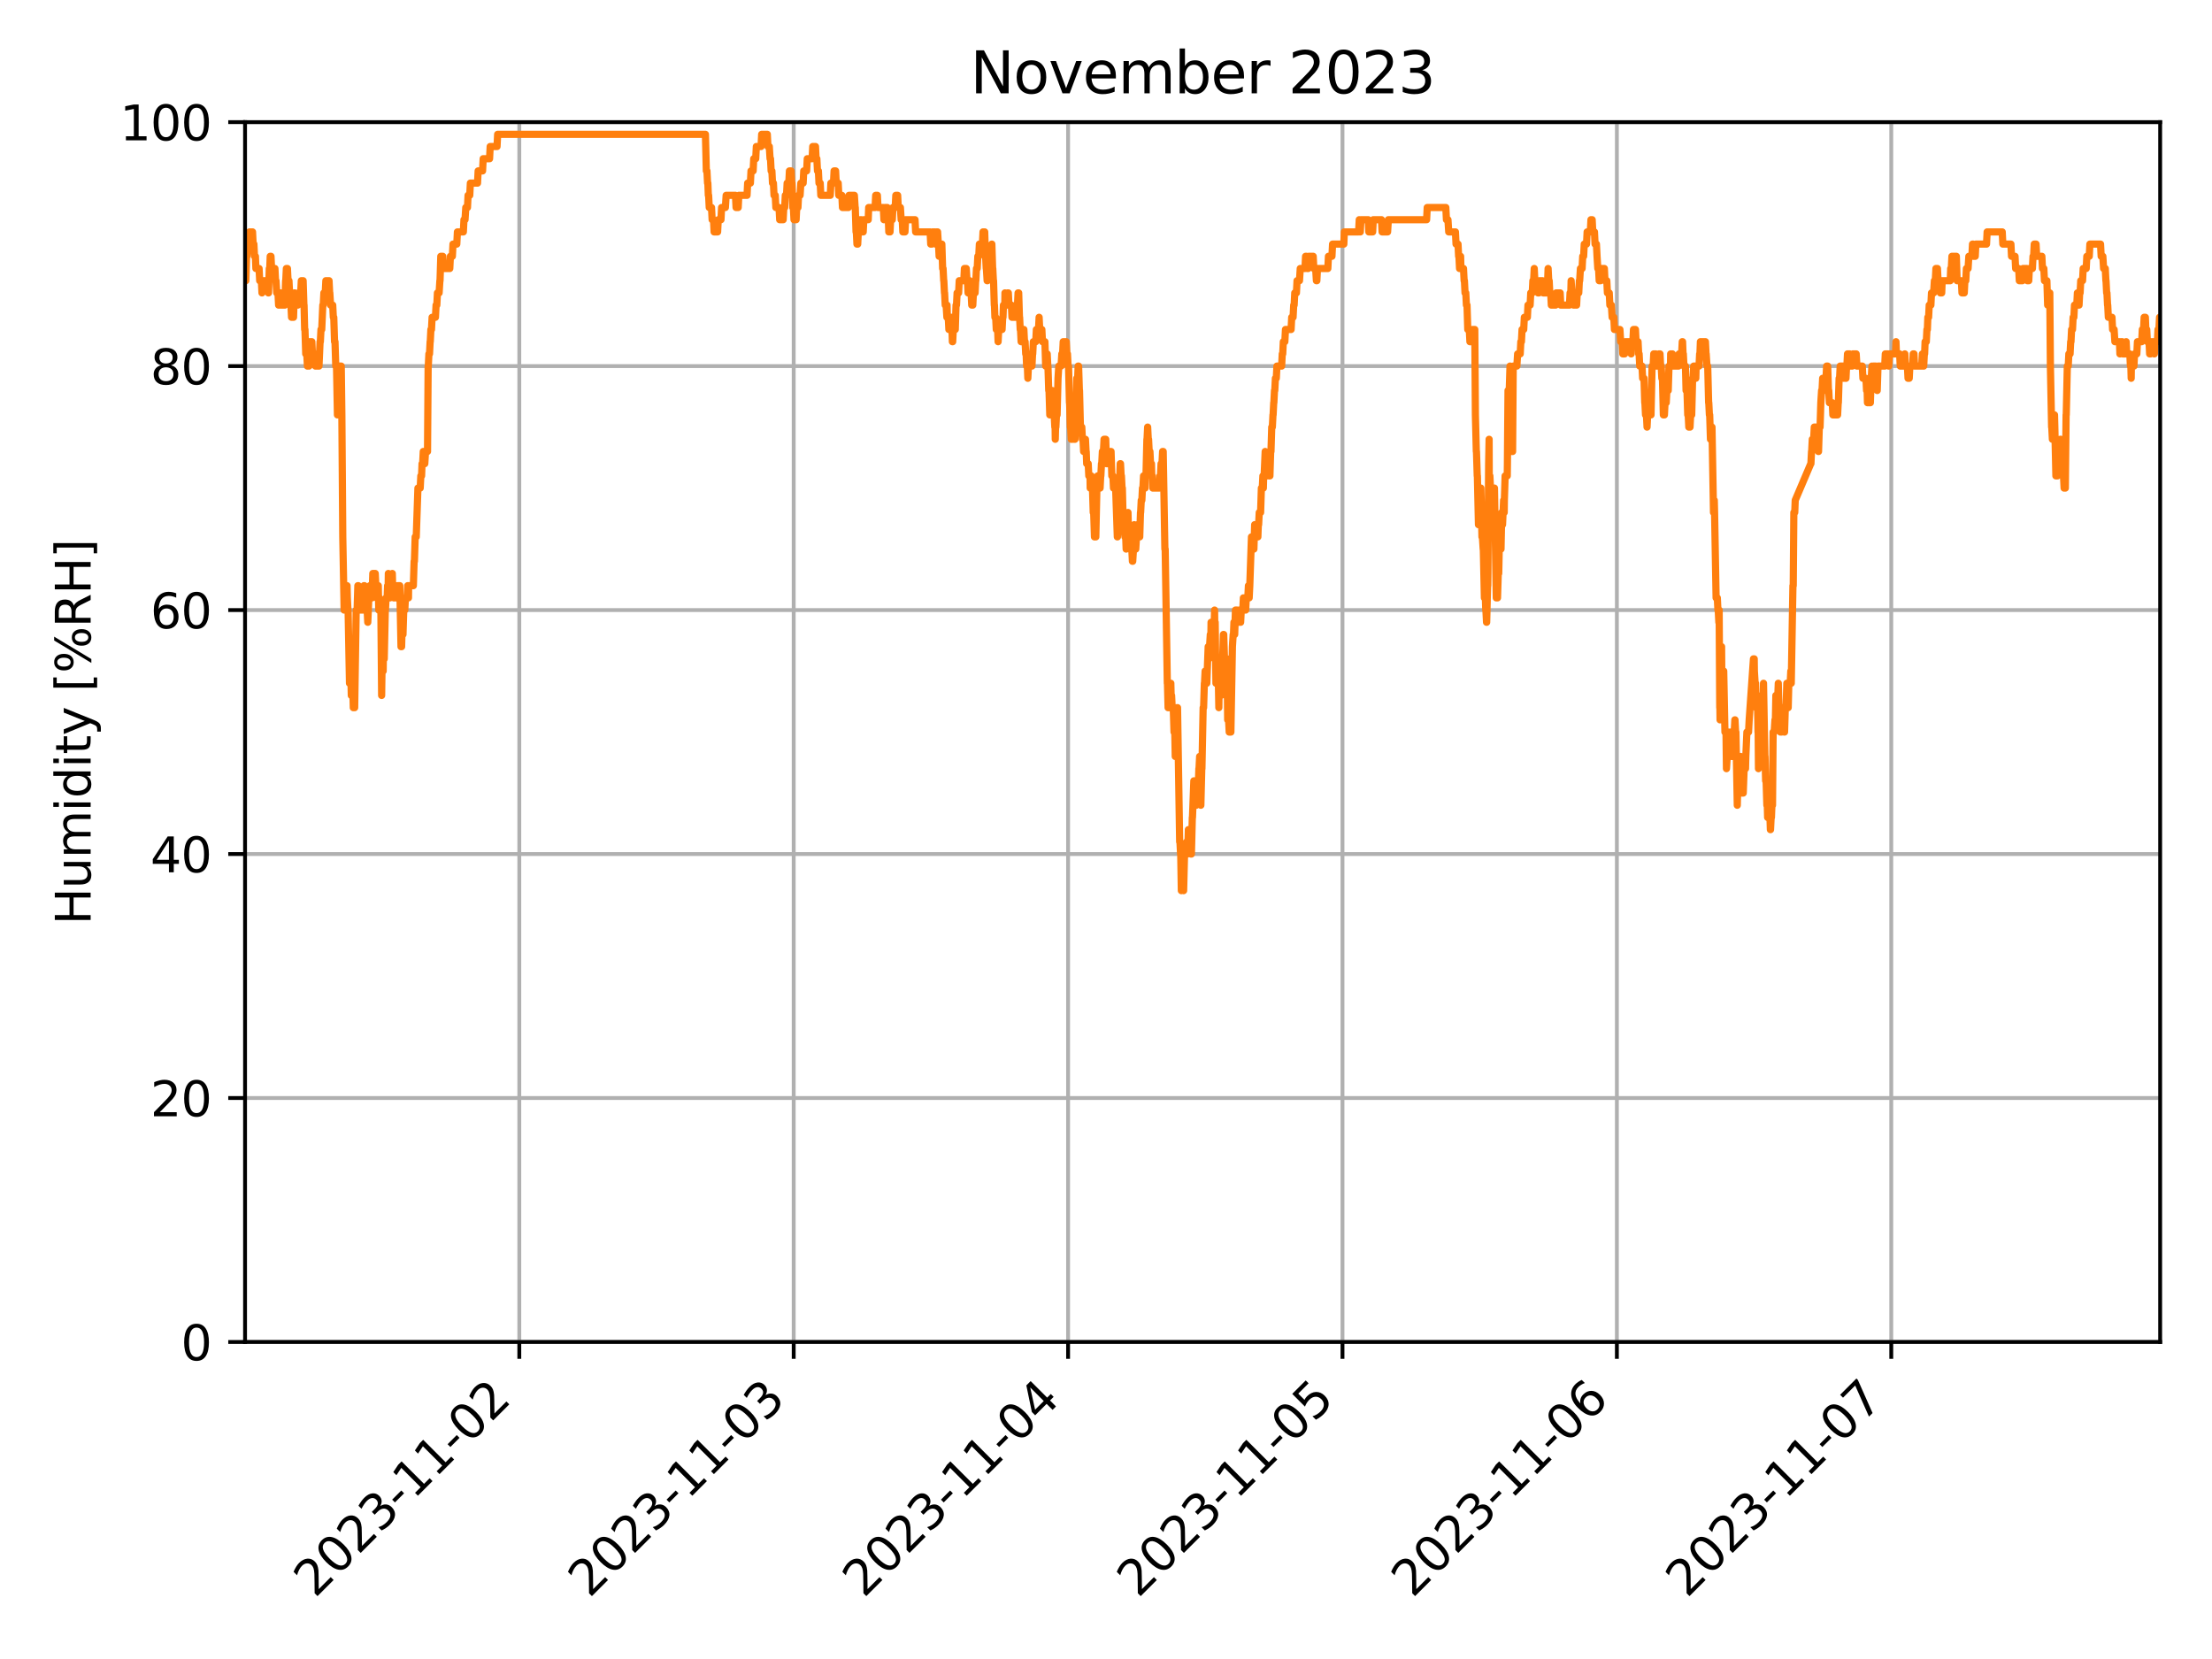 <?xml version="1.0" encoding="utf-8" standalone="no"?>
<!DOCTYPE svg PUBLIC "-//W3C//DTD SVG 1.1//EN"
  "http://www.w3.org/Graphics/SVG/1.1/DTD/svg11.dtd">
<svg xmlns:xlink="http://www.w3.org/1999/xlink" width="460.8pt" height="345.6pt" viewBox="0 0 460.8 345.6" xmlns="http://www.w3.org/2000/svg" version="1.1">
 <defs>
  <style type="text/css">*{stroke-linejoin: round; stroke-linecap: butt}</style>
 </defs>
 <g id="figure_1">
  <g id="patch_1">
   <path d="M 0 345.6 
L 460.8 345.6 
L 460.8 0 
L 0 0 
z
" style="fill: #ffffff"/>
  </g>
  <g id="axes_1">
   <g id="patch_2">
    <path d="M 51.05 279.561 
L 450 279.561 
L 450 25.44 
L 51.05 25.44 
z
" style="fill: #ffffff"/>
   </g>
   <g id="matplotlib.axis_1">
    <g id="xtick_1">
     <g id="line2d_1">
      <path d="M 108.181 279.561 
L 108.181 25.44 
" clip-path="url(#p3d00b5788b)" style="fill: none; stroke: #b0b0b0; stroke-width: 0.8; stroke-linecap: square"/>
     </g>
     <g id="line2d_2">
      <defs>
       <path id="m3e7771c39f" d="M 0 0 
L 0 3.5 
" style="stroke: #000000; stroke-width: 0.8"/>
      </defs>
      <g>
       <use xlink:href="#m3e7771c39f" x="108.181" y="279.561" style="stroke: #000000; stroke-width: 0.8"/>
      </g>
     </g>
     <g id="text_1">
      <!-- 2023-11-02 -->
      <g transform="translate(65.616 333.028) rotate(-45) scale(0.1 -0.1)">
       <defs>
        <path id="DejaVuSans-32" d="M 1228 531 
L 3431 531 
L 3431 0 
L 469 0 
L 469 531 
Q 828 903 1448 1529 
Q 2069 2156 2228 2338 
Q 2531 2678 2651 2914 
Q 2772 3150 2772 3378 
Q 2772 3750 2511 3984 
Q 2250 4219 1831 4219 
Q 1534 4219 1204 4116 
Q 875 4013 500 3803 
L 500 4441 
Q 881 4594 1212 4672 
Q 1544 4750 1819 4750 
Q 2544 4750 2975 4387 
Q 3406 4025 3406 3419 
Q 3406 3131 3298 2873 
Q 3191 2616 2906 2266 
Q 2828 2175 2409 1742 
Q 1991 1309 1228 531 
z
" transform="scale(0.016)"/>
        <path id="DejaVuSans-30" d="M 2034 4250 
Q 1547 4250 1301 3770 
Q 1056 3291 1056 2328 
Q 1056 1369 1301 889 
Q 1547 409 2034 409 
Q 2525 409 2770 889 
Q 3016 1369 3016 2328 
Q 3016 3291 2770 3770 
Q 2525 4250 2034 4250 
z
M 2034 4750 
Q 2819 4750 3233 4129 
Q 3647 3509 3647 2328 
Q 3647 1150 3233 529 
Q 2819 -91 2034 -91 
Q 1250 -91 836 529 
Q 422 1150 422 2328 
Q 422 3509 836 4129 
Q 1250 4750 2034 4750 
z
" transform="scale(0.016)"/>
        <path id="DejaVuSans-33" d="M 2597 2516 
Q 3050 2419 3304 2112 
Q 3559 1806 3559 1356 
Q 3559 666 3084 287 
Q 2609 -91 1734 -91 
Q 1441 -91 1130 -33 
Q 819 25 488 141 
L 488 750 
Q 750 597 1062 519 
Q 1375 441 1716 441 
Q 2309 441 2620 675 
Q 2931 909 2931 1356 
Q 2931 1769 2642 2001 
Q 2353 2234 1838 2234 
L 1294 2234 
L 1294 2753 
L 1863 2753 
Q 2328 2753 2575 2939 
Q 2822 3125 2822 3475 
Q 2822 3834 2567 4026 
Q 2313 4219 1838 4219 
Q 1578 4219 1281 4162 
Q 984 4106 628 3988 
L 628 4550 
Q 988 4650 1302 4700 
Q 1616 4750 1894 4750 
Q 2613 4750 3031 4423 
Q 3450 4097 3450 3541 
Q 3450 3153 3228 2886 
Q 3006 2619 2597 2516 
z
" transform="scale(0.016)"/>
        <path id="DejaVuSans-2d" d="M 313 2009 
L 1997 2009 
L 1997 1497 
L 313 1497 
L 313 2009 
z
" transform="scale(0.016)"/>
        <path id="DejaVuSans-31" d="M 794 531 
L 1825 531 
L 1825 4091 
L 703 3866 
L 703 4441 
L 1819 4666 
L 2450 4666 
L 2450 531 
L 3481 531 
L 3481 0 
L 794 0 
L 794 531 
z
" transform="scale(0.016)"/>
       </defs>
       <use xlink:href="#DejaVuSans-32"/>
       <use xlink:href="#DejaVuSans-30" x="63.623"/>
       <use xlink:href="#DejaVuSans-32" x="127.246"/>
       <use xlink:href="#DejaVuSans-33" x="190.869"/>
       <use xlink:href="#DejaVuSans-2d" x="254.492"/>
       <use xlink:href="#DejaVuSans-31" x="290.576"/>
       <use xlink:href="#DejaVuSans-31" x="354.199"/>
       <use xlink:href="#DejaVuSans-2d" x="417.822"/>
       <use xlink:href="#DejaVuSans-30" x="453.906"/>
       <use xlink:href="#DejaVuSans-32" x="517.529"/>
      </g>
     </g>
    </g>
    <g id="xtick_2">
     <g id="line2d_3">
      <path d="M 165.342 279.561 
L 165.342 25.44 
" clip-path="url(#p3d00b5788b)" style="fill: none; stroke: #b0b0b0; stroke-width: 0.8; stroke-linecap: square"/>
     </g>
     <g id="line2d_4">
      <g>
       <use xlink:href="#m3e7771c39f" x="165.342" y="279.561" style="stroke: #000000; stroke-width: 0.8"/>
      </g>
     </g>
     <g id="text_2">
      <!-- 2023-11-03 -->
      <g transform="translate(122.777 333.028) rotate(-45) scale(0.1 -0.1)">
       <use xlink:href="#DejaVuSans-32"/>
       <use xlink:href="#DejaVuSans-30" x="63.623"/>
       <use xlink:href="#DejaVuSans-32" x="127.246"/>
       <use xlink:href="#DejaVuSans-33" x="190.869"/>
       <use xlink:href="#DejaVuSans-2d" x="254.492"/>
       <use xlink:href="#DejaVuSans-31" x="290.576"/>
       <use xlink:href="#DejaVuSans-31" x="354.199"/>
       <use xlink:href="#DejaVuSans-2d" x="417.822"/>
       <use xlink:href="#DejaVuSans-30" x="453.906"/>
       <use xlink:href="#DejaVuSans-33" x="517.529"/>
      </g>
     </g>
    </g>
    <g id="xtick_3">
     <g id="line2d_5">
      <path d="M 222.503 279.561 
L 222.503 25.44 
" clip-path="url(#p3d00b5788b)" style="fill: none; stroke: #b0b0b0; stroke-width: 0.8; stroke-linecap: square"/>
     </g>
     <g id="line2d_6">
      <g>
       <use xlink:href="#m3e7771c39f" x="222.503" y="279.561" style="stroke: #000000; stroke-width: 0.8"/>
      </g>
     </g>
     <g id="text_3">
      <!-- 2023-11-04 -->
      <g transform="translate(179.939 333.028) rotate(-45) scale(0.1 -0.1)">
       <defs>
        <path id="DejaVuSans-34" d="M 2419 4116 
L 825 1625 
L 2419 1625 
L 2419 4116 
z
M 2253 4666 
L 3047 4666 
L 3047 1625 
L 3713 1625 
L 3713 1100 
L 3047 1100 
L 3047 0 
L 2419 0 
L 2419 1100 
L 313 1100 
L 313 1709 
L 2253 4666 
z
" transform="scale(0.016)"/>
       </defs>
       <use xlink:href="#DejaVuSans-32"/>
       <use xlink:href="#DejaVuSans-30" x="63.623"/>
       <use xlink:href="#DejaVuSans-32" x="127.246"/>
       <use xlink:href="#DejaVuSans-33" x="190.869"/>
       <use xlink:href="#DejaVuSans-2d" x="254.492"/>
       <use xlink:href="#DejaVuSans-31" x="290.576"/>
       <use xlink:href="#DejaVuSans-31" x="354.199"/>
       <use xlink:href="#DejaVuSans-2d" x="417.822"/>
       <use xlink:href="#DejaVuSans-30" x="453.906"/>
       <use xlink:href="#DejaVuSans-34" x="517.529"/>
      </g>
     </g>
    </g>
    <g id="xtick_4">
     <g id="line2d_7">
      <path d="M 279.664 279.561 
L 279.664 25.44 
" clip-path="url(#p3d00b5788b)" style="fill: none; stroke: #b0b0b0; stroke-width: 0.8; stroke-linecap: square"/>
     </g>
     <g id="line2d_8">
      <g>
       <use xlink:href="#m3e7771c39f" x="279.664" y="279.561" style="stroke: #000000; stroke-width: 0.8"/>
      </g>
     </g>
     <g id="text_4">
      <!-- 2023-11-05 -->
      <g transform="translate(237.1 333.028) rotate(-45) scale(0.1 -0.1)">
       <defs>
        <path id="DejaVuSans-35" d="M 691 4666 
L 3169 4666 
L 3169 4134 
L 1269 4134 
L 1269 2991 
Q 1406 3038 1543 3061 
Q 1681 3084 1819 3084 
Q 2600 3084 3056 2656 
Q 3513 2228 3513 1497 
Q 3513 744 3044 326 
Q 2575 -91 1722 -91 
Q 1428 -91 1123 -41 
Q 819 9 494 109 
L 494 744 
Q 775 591 1075 516 
Q 1375 441 1709 441 
Q 2250 441 2565 725 
Q 2881 1009 2881 1497 
Q 2881 1984 2565 2268 
Q 2250 2553 1709 2553 
Q 1456 2553 1204 2497 
Q 953 2441 691 2322 
L 691 4666 
z
" transform="scale(0.016)"/>
       </defs>
       <use xlink:href="#DejaVuSans-32"/>
       <use xlink:href="#DejaVuSans-30" x="63.623"/>
       <use xlink:href="#DejaVuSans-32" x="127.246"/>
       <use xlink:href="#DejaVuSans-33" x="190.869"/>
       <use xlink:href="#DejaVuSans-2d" x="254.492"/>
       <use xlink:href="#DejaVuSans-31" x="290.576"/>
       <use xlink:href="#DejaVuSans-31" x="354.199"/>
       <use xlink:href="#DejaVuSans-2d" x="417.822"/>
       <use xlink:href="#DejaVuSans-30" x="453.906"/>
       <use xlink:href="#DejaVuSans-35" x="517.529"/>
      </g>
     </g>
    </g>
    <g id="xtick_5">
     <g id="line2d_9">
      <path d="M 336.826 279.561 
L 336.826 25.44 
" clip-path="url(#p3d00b5788b)" style="fill: none; stroke: #b0b0b0; stroke-width: 0.8; stroke-linecap: square"/>
     </g>
     <g id="line2d_10">
      <g>
       <use xlink:href="#m3e7771c39f" x="336.826" y="279.561" style="stroke: #000000; stroke-width: 0.8"/>
      </g>
     </g>
     <g id="text_5">
      <!-- 2023-11-06 -->
      <g transform="translate(294.261 333.028) rotate(-45) scale(0.1 -0.1)">
       <defs>
        <path id="DejaVuSans-36" d="M 2113 2584 
Q 1688 2584 1439 2293 
Q 1191 2003 1191 1497 
Q 1191 994 1439 701 
Q 1688 409 2113 409 
Q 2538 409 2786 701 
Q 3034 994 3034 1497 
Q 3034 2003 2786 2293 
Q 2538 2584 2113 2584 
z
M 3366 4563 
L 3366 3988 
Q 3128 4100 2886 4159 
Q 2644 4219 2406 4219 
Q 1781 4219 1451 3797 
Q 1122 3375 1075 2522 
Q 1259 2794 1537 2939 
Q 1816 3084 2150 3084 
Q 2853 3084 3261 2657 
Q 3669 2231 3669 1497 
Q 3669 778 3244 343 
Q 2819 -91 2113 -91 
Q 1303 -91 875 529 
Q 447 1150 447 2328 
Q 447 3434 972 4092 
Q 1497 4750 2381 4750 
Q 2619 4750 2861 4703 
Q 3103 4656 3366 4563 
z
" transform="scale(0.016)"/>
       </defs>
       <use xlink:href="#DejaVuSans-32"/>
       <use xlink:href="#DejaVuSans-30" x="63.623"/>
       <use xlink:href="#DejaVuSans-32" x="127.246"/>
       <use xlink:href="#DejaVuSans-33" x="190.869"/>
       <use xlink:href="#DejaVuSans-2d" x="254.492"/>
       <use xlink:href="#DejaVuSans-31" x="290.576"/>
       <use xlink:href="#DejaVuSans-31" x="354.199"/>
       <use xlink:href="#DejaVuSans-2d" x="417.822"/>
       <use xlink:href="#DejaVuSans-30" x="453.906"/>
       <use xlink:href="#DejaVuSans-36" x="517.529"/>
      </g>
     </g>
    </g>
    <g id="xtick_6">
     <g id="line2d_11">
      <path d="M 393.987 279.561 
L 393.987 25.44 
" clip-path="url(#p3d00b5788b)" style="fill: none; stroke: #b0b0b0; stroke-width: 0.8; stroke-linecap: square"/>
     </g>
     <g id="line2d_12">
      <g>
       <use xlink:href="#m3e7771c39f" x="393.987" y="279.561" style="stroke: #000000; stroke-width: 0.8"/>
      </g>
     </g>
     <g id="text_6">
      <!-- 2023-11-07 -->
      <g transform="translate(351.422 333.028) rotate(-45) scale(0.1 -0.1)">
       <defs>
        <path id="DejaVuSans-37" d="M 525 4666 
L 3525 4666 
L 3525 4397 
L 1831 0 
L 1172 0 
L 2766 4134 
L 525 4134 
L 525 4666 
z
" transform="scale(0.016)"/>
       </defs>
       <use xlink:href="#DejaVuSans-32"/>
       <use xlink:href="#DejaVuSans-30" x="63.623"/>
       <use xlink:href="#DejaVuSans-32" x="127.246"/>
       <use xlink:href="#DejaVuSans-33" x="190.869"/>
       <use xlink:href="#DejaVuSans-2d" x="254.492"/>
       <use xlink:href="#DejaVuSans-31" x="290.576"/>
       <use xlink:href="#DejaVuSans-31" x="354.199"/>
       <use xlink:href="#DejaVuSans-2d" x="417.822"/>
       <use xlink:href="#DejaVuSans-30" x="453.906"/>
       <use xlink:href="#DejaVuSans-37" x="517.529"/>
      </g>
     </g>
    </g>
   </g>
   <g id="matplotlib.axis_2">
    <g id="ytick_1">
     <g id="line2d_13">
      <path d="M 51.05 279.561 
L 450 279.561 
" clip-path="url(#p3d00b5788b)" style="fill: none; stroke: #b0b0b0; stroke-width: 0.8; stroke-linecap: square"/>
     </g>
     <g id="line2d_14">
      <defs>
       <path id="m970a2285dd" d="M 0 0 
L -3.5 0 
" style="stroke: #000000; stroke-width: 0.8"/>
      </defs>
      <g>
       <use xlink:href="#m970a2285dd" x="51.05" y="279.561" style="stroke: #000000; stroke-width: 0.8"/>
      </g>
     </g>
     <g id="text_7">
      <!-- 0 -->
      <g transform="translate(37.688 283.36) scale(0.1 -0.1)">
       <use xlink:href="#DejaVuSans-30"/>
      </g>
     </g>
    </g>
    <g id="ytick_2">
     <g id="line2d_15">
      <path d="M 51.05 228.737 
L 450 228.737 
" clip-path="url(#p3d00b5788b)" style="fill: none; stroke: #b0b0b0; stroke-width: 0.8; stroke-linecap: square"/>
     </g>
     <g id="line2d_16">
      <g>
       <use xlink:href="#m970a2285dd" x="51.05" y="228.737" style="stroke: #000000; stroke-width: 0.8"/>
      </g>
     </g>
     <g id="text_8">
      <!-- 20 -->
      <g transform="translate(31.325 232.536) scale(0.1 -0.1)">
       <use xlink:href="#DejaVuSans-32"/>
       <use xlink:href="#DejaVuSans-30" x="63.623"/>
      </g>
     </g>
    </g>
    <g id="ytick_3">
     <g id="line2d_17">
      <path d="M 51.05 177.913 
L 450 177.913 
" clip-path="url(#p3d00b5788b)" style="fill: none; stroke: #b0b0b0; stroke-width: 0.8; stroke-linecap: square"/>
     </g>
     <g id="line2d_18">
      <g>
       <use xlink:href="#m970a2285dd" x="51.05" y="177.913" style="stroke: #000000; stroke-width: 0.8"/>
      </g>
     </g>
     <g id="text_9">
      <!-- 40 -->
      <g transform="translate(31.325 181.712) scale(0.1 -0.1)">
       <use xlink:href="#DejaVuSans-34"/>
       <use xlink:href="#DejaVuSans-30" x="63.623"/>
      </g>
     </g>
    </g>
    <g id="ytick_4">
     <g id="line2d_19">
      <path d="M 51.05 127.088 
L 450 127.088 
" clip-path="url(#p3d00b5788b)" style="fill: none; stroke: #b0b0b0; stroke-width: 0.8; stroke-linecap: square"/>
     </g>
     <g id="line2d_20">
      <g>
       <use xlink:href="#m970a2285dd" x="51.05" y="127.088" style="stroke: #000000; stroke-width: 0.8"/>
      </g>
     </g>
     <g id="text_10">
      <!-- 60 -->
      <g transform="translate(31.325 130.888) scale(0.1 -0.1)">
       <use xlink:href="#DejaVuSans-36"/>
       <use xlink:href="#DejaVuSans-30" x="63.623"/>
      </g>
     </g>
    </g>
    <g id="ytick_5">
     <g id="line2d_21">
      <path d="M 51.05 76.264 
L 450 76.264 
" clip-path="url(#p3d00b5788b)" style="fill: none; stroke: #b0b0b0; stroke-width: 0.8; stroke-linecap: square"/>
     </g>
     <g id="line2d_22">
      <g>
       <use xlink:href="#m970a2285dd" x="51.05" y="76.264" style="stroke: #000000; stroke-width: 0.8"/>
      </g>
     </g>
     <g id="text_11">
      <!-- 80 -->
      <g transform="translate(31.325 80.063) scale(0.1 -0.1)">
       <defs>
        <path id="DejaVuSans-38" d="M 2034 2216 
Q 1584 2216 1326 1975 
Q 1069 1734 1069 1313 
Q 1069 891 1326 650 
Q 1584 409 2034 409 
Q 2484 409 2743 651 
Q 3003 894 3003 1313 
Q 3003 1734 2745 1975 
Q 2488 2216 2034 2216 
z
M 1403 2484 
Q 997 2584 770 2862 
Q 544 3141 544 3541 
Q 544 4100 942 4425 
Q 1341 4750 2034 4750 
Q 2731 4750 3128 4425 
Q 3525 4100 3525 3541 
Q 3525 3141 3298 2862 
Q 3072 2584 2669 2484 
Q 3125 2378 3379 2068 
Q 3634 1759 3634 1313 
Q 3634 634 3220 271 
Q 2806 -91 2034 -91 
Q 1263 -91 848 271 
Q 434 634 434 1313 
Q 434 1759 690 2068 
Q 947 2378 1403 2484 
z
M 1172 3481 
Q 1172 3119 1398 2916 
Q 1625 2713 2034 2713 
Q 2441 2713 2670 2916 
Q 2900 3119 2900 3481 
Q 2900 3844 2670 4047 
Q 2441 4250 2034 4250 
Q 1625 4250 1398 4047 
Q 1172 3844 1172 3481 
z
" transform="scale(0.016)"/>
       </defs>
       <use xlink:href="#DejaVuSans-38"/>
       <use xlink:href="#DejaVuSans-30" x="63.623"/>
      </g>
     </g>
    </g>
    <g id="ytick_6">
     <g id="line2d_23">
      <path d="M 51.05 25.44 
L 450 25.44 
" clip-path="url(#p3d00b5788b)" style="fill: none; stroke: #b0b0b0; stroke-width: 0.8; stroke-linecap: square"/>
     </g>
     <g id="line2d_24">
      <g>
       <use xlink:href="#m970a2285dd" x="51.05" y="25.44" style="stroke: #000000; stroke-width: 0.8"/>
      </g>
     </g>
     <g id="text_12">
      <!-- 100 -->
      <g transform="translate(24.962 29.239) scale(0.1 -0.1)">
       <use xlink:href="#DejaVuSans-31"/>
       <use xlink:href="#DejaVuSans-30" x="63.623"/>
       <use xlink:href="#DejaVuSans-30" x="127.246"/>
      </g>
     </g>
    </g>
    <g id="text_13">
     <!-- Humidity [%RH] -->
     <g transform="translate(18.883 192.647) rotate(-90) scale(0.1 -0.1)">
      <defs>
       <path id="DejaVuSans-48" d="M 628 4666 
L 1259 4666 
L 1259 2753 
L 3553 2753 
L 3553 4666 
L 4184 4666 
L 4184 0 
L 3553 0 
L 3553 2222 
L 1259 2222 
L 1259 0 
L 628 0 
L 628 4666 
z
" transform="scale(0.016)"/>
       <path id="DejaVuSans-75" d="M 544 1381 
L 544 3500 
L 1119 3500 
L 1119 1403 
Q 1119 906 1312 657 
Q 1506 409 1894 409 
Q 2359 409 2629 706 
Q 2900 1003 2900 1516 
L 2900 3500 
L 3475 3500 
L 3475 0 
L 2900 0 
L 2900 538 
Q 2691 219 2414 64 
Q 2138 -91 1772 -91 
Q 1169 -91 856 284 
Q 544 659 544 1381 
z
M 1991 3584 
L 1991 3584 
z
" transform="scale(0.016)"/>
       <path id="DejaVuSans-6d" d="M 3328 2828 
Q 3544 3216 3844 3400 
Q 4144 3584 4550 3584 
Q 5097 3584 5394 3201 
Q 5691 2819 5691 2113 
L 5691 0 
L 5113 0 
L 5113 2094 
Q 5113 2597 4934 2840 
Q 4756 3084 4391 3084 
Q 3944 3084 3684 2787 
Q 3425 2491 3425 1978 
L 3425 0 
L 2847 0 
L 2847 2094 
Q 2847 2600 2669 2842 
Q 2491 3084 2119 3084 
Q 1678 3084 1418 2786 
Q 1159 2488 1159 1978 
L 1159 0 
L 581 0 
L 581 3500 
L 1159 3500 
L 1159 2956 
Q 1356 3278 1631 3431 
Q 1906 3584 2284 3584 
Q 2666 3584 2933 3390 
Q 3200 3197 3328 2828 
z
" transform="scale(0.016)"/>
       <path id="DejaVuSans-69" d="M 603 3500 
L 1178 3500 
L 1178 0 
L 603 0 
L 603 3500 
z
M 603 4863 
L 1178 4863 
L 1178 4134 
L 603 4134 
L 603 4863 
z
" transform="scale(0.016)"/>
       <path id="DejaVuSans-64" d="M 2906 2969 
L 2906 4863 
L 3481 4863 
L 3481 0 
L 2906 0 
L 2906 525 
Q 2725 213 2448 61 
Q 2172 -91 1784 -91 
Q 1150 -91 751 415 
Q 353 922 353 1747 
Q 353 2572 751 3078 
Q 1150 3584 1784 3584 
Q 2172 3584 2448 3432 
Q 2725 3281 2906 2969 
z
M 947 1747 
Q 947 1113 1208 752 
Q 1469 391 1925 391 
Q 2381 391 2643 752 
Q 2906 1113 2906 1747 
Q 2906 2381 2643 2742 
Q 2381 3103 1925 3103 
Q 1469 3103 1208 2742 
Q 947 2381 947 1747 
z
" transform="scale(0.016)"/>
       <path id="DejaVuSans-74" d="M 1172 4494 
L 1172 3500 
L 2356 3500 
L 2356 3053 
L 1172 3053 
L 1172 1153 
Q 1172 725 1289 603 
Q 1406 481 1766 481 
L 2356 481 
L 2356 0 
L 1766 0 
Q 1100 0 847 248 
Q 594 497 594 1153 
L 594 3053 
L 172 3053 
L 172 3500 
L 594 3500 
L 594 4494 
L 1172 4494 
z
" transform="scale(0.016)"/>
       <path id="DejaVuSans-79" d="M 2059 -325 
Q 1816 -950 1584 -1140 
Q 1353 -1331 966 -1331 
L 506 -1331 
L 506 -850 
L 844 -850 
Q 1081 -850 1212 -737 
Q 1344 -625 1503 -206 
L 1606 56 
L 191 3500 
L 800 3500 
L 1894 763 
L 2988 3500 
L 3597 3500 
L 2059 -325 
z
" transform="scale(0.016)"/>
       <path id="DejaVuSans-20" transform="scale(0.016)"/>
       <path id="DejaVuSans-5b" d="M 550 4863 
L 1875 4863 
L 1875 4416 
L 1125 4416 
L 1125 -397 
L 1875 -397 
L 1875 -844 
L 550 -844 
L 550 4863 
z
" transform="scale(0.016)"/>
       <path id="DejaVuSans-25" d="M 4653 2053 
Q 4381 2053 4226 1822 
Q 4072 1591 4072 1178 
Q 4072 772 4226 539 
Q 4381 306 4653 306 
Q 4919 306 5073 539 
Q 5228 772 5228 1178 
Q 5228 1588 5073 1820 
Q 4919 2053 4653 2053 
z
M 4653 2450 
Q 5147 2450 5437 2106 
Q 5728 1763 5728 1178 
Q 5728 594 5436 251 
Q 5144 -91 4653 -91 
Q 4153 -91 3862 251 
Q 3572 594 3572 1178 
Q 3572 1766 3864 2108 
Q 4156 2450 4653 2450 
z
M 1428 4353 
Q 1159 4353 1004 4120 
Q 850 3888 850 3481 
Q 850 3069 1003 2837 
Q 1156 2606 1428 2606 
Q 1700 2606 1854 2837 
Q 2009 3069 2009 3481 
Q 2009 3884 1853 4118 
Q 1697 4353 1428 4353 
z
M 4250 4750 
L 4750 4750 
L 1831 -91 
L 1331 -91 
L 4250 4750 
z
M 1428 4750 
Q 1922 4750 2215 4408 
Q 2509 4066 2509 3481 
Q 2509 2891 2217 2550 
Q 1925 2209 1428 2209 
Q 931 2209 642 2551 
Q 353 2894 353 3481 
Q 353 4063 643 4406 
Q 934 4750 1428 4750 
z
" transform="scale(0.016)"/>
       <path id="DejaVuSans-52" d="M 2841 2188 
Q 3044 2119 3236 1894 
Q 3428 1669 3622 1275 
L 4263 0 
L 3584 0 
L 2988 1197 
Q 2756 1666 2539 1819 
Q 2322 1972 1947 1972 
L 1259 1972 
L 1259 0 
L 628 0 
L 628 4666 
L 2053 4666 
Q 2853 4666 3247 4331 
Q 3641 3997 3641 3322 
Q 3641 2881 3436 2590 
Q 3231 2300 2841 2188 
z
M 1259 4147 
L 1259 2491 
L 2053 2491 
Q 2509 2491 2742 2702 
Q 2975 2913 2975 3322 
Q 2975 3731 2742 3939 
Q 2509 4147 2053 4147 
L 1259 4147 
z
" transform="scale(0.016)"/>
       <path id="DejaVuSans-5d" d="M 1947 4863 
L 1947 -844 
L 622 -844 
L 622 -397 
L 1369 -397 
L 1369 4416 
L 622 4416 
L 622 4863 
L 1947 4863 
z
" transform="scale(0.016)"/>
      </defs>
      <use xlink:href="#DejaVuSans-48"/>
      <use xlink:href="#DejaVuSans-75" x="75.195"/>
      <use xlink:href="#DejaVuSans-6d" x="138.574"/>
      <use xlink:href="#DejaVuSans-69" x="235.986"/>
      <use xlink:href="#DejaVuSans-64" x="263.77"/>
      <use xlink:href="#DejaVuSans-69" x="327.246"/>
      <use xlink:href="#DejaVuSans-74" x="355.029"/>
      <use xlink:href="#DejaVuSans-79" x="394.238"/>
      <use xlink:href="#DejaVuSans-20" x="453.418"/>
      <use xlink:href="#DejaVuSans-5b" x="485.205"/>
      <use xlink:href="#DejaVuSans-25" x="524.219"/>
      <use xlink:href="#DejaVuSans-52" x="619.238"/>
      <use xlink:href="#DejaVuSans-48" x="688.721"/>
      <use xlink:href="#DejaVuSans-5d" x="763.916"/>
     </g>
    </g>
   </g>
   <g id="line2d_25">
    <path d="M 51.05 58.476 
L 51.209 58.476 
L 51.368 53.393 
L 51.463 53.393 
L 51.59 50.852 
L 51.844 50.852 
L 51.971 48.311 
L 52.606 48.311 
L 52.733 50.852 
L 52.892 50.852 
L 53.019 53.393 
L 53.209 53.393 
L 53.305 55.935 
L 53.971 55.935 
L 54.099 58.476 
L 54.448 58.476 
L 54.575 61.017 
L 54.702 58.476 
L 55.782 58.476 
L 55.909 61.017 
L 55.94 61.017 
L 56.099 55.935 
L 56.194 55.935 
L 56.29 53.393 
L 56.449 53.393 
L 56.576 55.935 
L 57.274 55.935 
L 57.401 58.476 
L 57.496 58.476 
L 57.655 61.017 
L 57.909 61.017 
L 58.036 63.558 
L 58.322 63.558 
L 58.449 61.017 
L 58.481 61.017 
L 58.608 63.558 
L 59.339 63.558 
L 59.497 58.476 
L 59.529 58.476 
L 59.656 55.935 
L 59.878 55.935 
L 60.005 58.476 
L 60.196 58.476 
L 60.323 61.017 
L 60.418 61.017 
L 60.545 63.558 
L 60.608 63.558 
L 60.735 66.099 
L 61.148 66.099 
L 61.307 61.017 
L 61.402 61.017 
L 61.53 63.558 
L 62.038 63.558 
L 62.165 61.017 
L 62.641 61.017 
L 62.768 58.476 
L 63.149 58.476 
L 63.308 63.558 
L 63.339 63.558 
L 63.466 68.641 
L 63.53 68.641 
L 63.689 73.723 
L 63.911 73.723 
L 64.038 76.264 
L 64.197 73.723 
L 64.229 73.723 
L 64.356 76.264 
L 64.515 71.182 
L 64.959 71.182 
L 65.086 73.723 
L 65.594 73.723 
L 65.721 76.264 
L 66.452 76.264 
L 66.674 71.182 
L 66.737 71.182 
L 66.865 68.641 
L 67.023 68.641 
L 67.246 63.558 
L 67.341 63.558 
L 67.468 61.017 
L 67.754 61.017 
L 67.881 58.476 
L 68.547 58.476 
L 68.674 61.017 
L 68.706 61.017 
L 68.865 63.558 
L 69.31 63.558 
L 69.437 66.099 
L 69.532 66.099 
L 69.691 71.182 
L 69.786 71.182 
L 69.945 76.264 
L 70.103 76.264 
L 70.294 86.429 
L 70.516 76.264 
L 71.088 76.264 
L 71.215 86.429 
L 71.405 111.841 
L 71.691 127.088 
L 71.787 127.088 
L 71.914 124.547 
L 71.945 124.547 
L 72.072 122.006 
L 72.136 122.006 
L 72.263 124.547 
L 72.295 122.006 
L 72.358 124.547 
L 72.485 127.088 
L 72.517 127.088 
L 72.803 142.336 
L 72.962 134.712 
L 73.184 144.877 
L 73.216 144.877 
L 73.374 139.795 
L 73.406 139.795 
L 73.597 147.418 
L 73.724 144.877 
L 73.787 144.877 
L 73.882 147.418 
L 74.2 127.088 
L 74.39 127.088 
L 74.549 122.006 
L 74.645 122.006 
L 74.772 124.547 
L 74.804 124.547 
L 74.93 127.088 
L 75.661 127.088 
L 75.82 122.006 
L 75.915 122.006 
L 76.042 124.547 
L 76.137 124.547 
L 76.264 127.088 
L 76.486 127.088 
L 76.614 129.63 
L 76.836 124.547 
L 76.931 124.547 
L 77.058 122.006 
L 77.248 122.006 
L 77.376 124.547 
L 77.503 124.547 
L 77.662 119.465 
L 77.725 119.465 
L 77.757 122.006 
L 77.82 119.465 
L 78.17 119.465 
L 78.297 122.006 
L 78.328 122.006 
L 78.455 124.547 
L 78.646 124.547 
L 78.773 122.006 
L 78.805 122.006 
L 78.9 127.088 
L 78.932 124.547 
L 79.027 124.547 
L 79.154 127.088 
L 79.344 127.088 
L 79.503 144.877 
L 79.535 142.336 
L 79.694 132.171 
L 79.725 134.712 
L 79.821 139.795 
L 79.852 137.253 
L 80.043 137.253 
L 80.265 127.088 
L 80.297 127.088 
L 80.424 124.547 
L 80.647 124.547 
L 80.742 122.006 
L 80.869 122.006 
L 80.901 119.465 
L 80.964 122.006 
L 81.028 122.006 
L 81.155 124.547 
L 81.25 124.547 
L 81.377 122.006 
L 81.694 122.006 
L 81.726 119.465 
L 81.79 122.006 
L 81.917 122.006 
L 82.044 124.547 
L 82.202 124.547 
L 82.329 122.006 
L 82.393 122.006 
L 82.52 124.547 
L 82.71 124.547 
L 82.838 122.006 
L 83.282 122.006 
L 83.536 134.712 
L 83.663 134.712 
L 83.79 129.63 
L 83.917 132.171 
L 83.949 132.171 
L 84.108 127.088 
L 84.33 127.088 
L 84.457 124.547 
L 84.806 124.547 
L 84.934 122.006 
L 85.029 122.006 
L 85.092 124.547 
L 85.124 122.006 
L 86.109 122.006 
L 86.267 116.924 
L 86.331 116.924 
L 86.49 111.841 
L 86.712 111.841 
L 87.061 101.676 
L 87.537 101.676 
L 87.664 99.135 
L 87.823 99.135 
L 87.919 96.594 
L 88.045 96.594 
L 88.172 94.053 
L 88.3 96.594 
L 88.49 96.594 
L 88.649 94.053 
L 89.062 94.053 
L 89.189 76.264 
L 89.221 76.264 
L 89.348 73.723 
L 89.475 73.723 
L 89.602 71.182 
L 89.633 71.182 
L 89.76 68.641 
L 89.887 68.641 
L 90.014 66.099 
L 90.713 66.099 
L 90.84 63.558 
L 90.999 63.558 
L 91.126 61.017 
L 91.475 61.017 
L 91.634 58.476 
L 91.666 58.476 
L 91.825 53.393 
L 92.237 53.393 
L 92.364 55.935 
L 93.698 55.935 
L 93.825 53.393 
L 94.238 53.393 
L 94.365 50.852 
L 95.159 50.852 
L 95.286 48.311 
L 96.524 48.311 
L 96.652 45.77 
L 96.874 45.77 
L 97.033 43.228 
L 97.382 43.228 
L 97.509 40.687 
L 97.858 40.687 
L 97.985 38.146 
L 99.478 38.146 
L 99.605 35.605 
L 100.526 35.605 
L 100.653 33.064 
L 101.986 33.064 
L 102.113 30.522 
L 103.542 30.522 
L 103.669 27.981 
L 146.953 27.981 
L 147.143 35.605 
L 147.27 35.605 
L 147.397 38.146 
L 147.461 38.146 
L 147.556 40.687 
L 147.619 40.687 
L 147.746 43.228 
L 148.223 43.228 
L 148.35 45.77 
L 148.636 45.77 
L 148.763 48.311 
L 149.493 48.311 
L 149.62 45.77 
L 150.192 45.77 
L 150.319 43.228 
L 151.113 43.228 
L 151.272 40.687 
L 153.209 40.687 
L 153.336 43.228 
L 153.78 43.228 
L 153.907 40.687 
L 155.622 40.687 
L 155.749 38.146 
L 156.321 38.146 
L 156.448 35.605 
L 156.892 35.605 
L 157.019 33.064 
L 157.432 33.064 
L 157.559 30.522 
L 158.544 30.522 
L 158.671 27.981 
L 159.846 27.981 
L 159.973 30.522 
L 160.258 30.522 
L 160.417 33.064 
L 160.512 33.064 
L 160.639 35.605 
L 160.798 35.605 
L 160.925 38.146 
L 161.116 38.146 
L 161.243 40.687 
L 161.497 40.687 
L 161.624 43.228 
L 162.291 43.228 
L 162.418 45.77 
L 163.148 45.77 
L 163.275 43.228 
L 163.466 43.228 
L 163.593 40.687 
L 163.847 40.687 
L 163.974 38.146 
L 164.323 38.146 
L 164.45 35.605 
L 164.8 35.605 
L 164.926 38.146 
L 164.99 38.146 
L 165.149 43.228 
L 165.276 43.228 
L 165.403 45.77 
L 165.847 45.77 
L 165.974 43.228 
L 166.228 43.228 
L 166.355 40.687 
L 166.673 40.687 
L 166.832 38.146 
L 167.309 38.146 
L 167.435 35.605 
L 168.039 35.605 
L 168.166 33.064 
L 169.182 33.064 
L 169.309 30.522 
L 169.881 30.522 
L 170.008 33.064 
L 170.166 33.064 
L 170.294 35.605 
L 170.484 35.605 
L 170.611 38.146 
L 170.865 38.146 
L 170.992 40.687 
L 172.961 40.687 
L 173.088 38.146 
L 173.628 38.146 
L 173.755 35.605 
L 174.072 35.605 
L 174.199 38.146 
L 174.612 38.146 
L 174.739 40.687 
L 175.374 40.687 
L 175.501 43.228 
L 176.74 43.228 
L 176.867 40.687 
L 177.978 40.687 
L 178.137 43.228 
L 178.169 43.228 
L 178.328 48.311 
L 178.391 48.311 
L 178.518 50.852 
L 178.677 50.852 
L 178.804 48.311 
L 179.09 48.311 
L 179.185 45.77 
L 179.439 45.77 
L 179.566 48.311 
L 179.82 48.311 
L 179.947 45.77 
L 180.868 45.77 
L 180.963 43.228 
L 182.297 43.228 
L 182.424 40.687 
L 182.774 40.687 
L 182.9 43.228 
L 184.012 43.228 
L 184.139 45.77 
L 184.234 45.77 
L 184.361 43.228 
L 184.837 43.228 
L 184.964 45.77 
L 185.06 45.77 
L 185.155 48.311 
L 185.314 45.77 
L 185.409 48.311 
L 185.536 45.77 
L 185.885 45.77 
L 186.013 43.228 
L 186.489 43.228 
L 186.616 40.687 
L 186.997 40.687 
L 187.124 43.228 
L 187.569 43.228 
L 187.727 45.77 
L 187.949 45.77 
L 188.077 48.311 
L 188.521 48.311 
L 188.648 45.77 
L 190.617 45.77 
L 190.744 48.311 
L 193.761 48.311 
L 193.888 50.852 
L 194.11 50.852 
L 194.269 48.311 
L 194.746 48.311 
L 194.904 50.852 
L 194.968 50.852 
L 195.095 48.311 
L 195.317 48.311 
L 195.476 50.852 
L 195.507 50.852 
L 195.634 53.393 
L 195.793 53.393 
L 195.92 50.852 
L 196.206 50.852 
L 196.365 55.935 
L 196.46 55.935 
L 196.587 58.476 
L 196.619 58.476 
L 196.746 61.017 
L 196.778 61.017 
L 196.905 63.558 
L 197.095 63.558 
L 197.254 66.099 
L 197.286 63.558 
L 197.349 66.099 
L 197.54 66.099 
L 197.667 68.641 
L 197.984 68.641 
L 198.111 66.099 
L 198.238 66.099 
L 198.397 71.182 
L 198.461 71.182 
L 198.588 68.641 
L 199.001 68.641 
L 199.16 63.558 
L 199.255 63.558 
L 199.382 61.017 
L 199.699 61.017 
L 199.826 58.476 
L 200.779 58.476 
L 200.906 55.935 
L 201.287 55.935 
L 201.446 58.476 
L 201.541 58.476 
L 201.668 61.017 
L 201.954 61.017 
L 202.018 58.476 
L 202.049 61.017 
L 202.303 61.017 
L 202.43 63.558 
L 202.653 63.558 
L 202.78 61.017 
L 203.129 61.017 
L 203.256 58.476 
L 203.288 58.476 
L 203.415 55.935 
L 203.573 55.935 
L 203.701 53.393 
L 203.891 53.393 
L 204.018 50.852 
L 204.653 50.852 
L 204.78 48.311 
L 205.13 48.311 
L 205.288 53.393 
L 205.32 53.393 
L 205.447 55.935 
L 205.479 55.935 
L 205.638 58.476 
L 205.701 58.476 
L 205.828 55.935 
L 205.923 55.935 
L 206.05 53.393 
L 206.495 53.393 
L 206.622 50.852 
L 206.781 55.935 
L 206.813 55.935 
L 206.94 58.476 
L 206.972 58.476 
L 207.13 63.558 
L 207.162 63.558 
L 207.257 66.099 
L 207.416 66.099 
L 207.543 68.641 
L 207.829 68.641 
L 207.924 71.182 
L 208.051 68.641 
L 208.75 68.641 
L 208.877 66.099 
L 208.94 66.099 
L 209.035 63.558 
L 209.321 63.558 
L 209.353 61.017 
L 209.416 63.558 
L 209.766 63.558 
L 209.893 61.017 
L 210.052 61.017 
L 210.179 63.558 
L 210.687 63.558 
L 210.814 66.099 
L 211.544 66.099 
L 211.671 63.558 
L 211.957 63.558 
L 212.084 61.017 
L 212.211 61.017 
L 212.37 66.099 
L 212.402 66.099 
L 212.529 68.641 
L 212.592 68.641 
L 212.719 71.182 
L 212.942 71.182 
L 213.069 68.641 
L 213.291 68.641 
L 213.418 71.182 
L 213.545 71.182 
L 213.672 73.723 
L 213.767 73.723 
L 213.863 76.264 
L 214.021 76.264 
L 214.116 78.805 
L 214.243 76.264 
L 214.624 76.264 
L 214.752 73.723 
L 214.879 76.264 
L 214.974 76.264 
L 215.101 73.723 
L 215.133 73.723 
L 215.26 71.182 
L 215.768 71.182 
L 215.895 68.641 
L 216.339 68.641 
L 216.466 66.099 
L 216.593 68.641 
L 217.038 68.641 
L 217.165 71.182 
L 217.673 71.182 
L 217.832 76.264 
L 217.895 76.264 
L 218.023 73.723 
L 218.15 73.723 
L 218.277 76.264 
L 218.308 76.264 
L 218.467 81.347 
L 218.531 81.347 
L 218.689 86.429 
L 218.848 86.429 
L 218.975 83.888 
L 219.07 83.888 
L 219.197 81.347 
L 219.356 83.888 
L 219.388 83.888 
L 219.515 86.429 
L 219.61 86.429 
L 219.737 88.97 
L 219.801 88.97 
L 219.833 91.512 
L 219.896 88.97 
L 219.96 88.97 
L 220.087 86.429 
L 220.214 86.429 
L 220.404 78.805 
L 220.563 76.264 
L 221.04 76.264 
L 221.198 73.723 
L 221.357 73.723 
L 221.484 71.182 
L 222.119 71.182 
L 222.246 73.723 
L 222.373 73.723 
L 222.5 76.264 
L 222.596 76.264 
L 222.786 83.888 
L 222.818 83.888 
L 222.977 88.97 
L 223.04 88.97 
L 223.167 91.512 
L 223.389 91.512 
L 223.548 88.97 
L 223.643 88.97 
L 223.77 91.512 
L 223.929 91.512 
L 224.088 86.429 
L 224.12 86.429 
L 224.31 78.805 
L 224.501 78.805 
L 224.596 76.264 
L 224.691 76.264 
L 224.85 81.347 
L 224.882 81.347 
L 225.073 88.97 
L 225.358 88.97 
L 225.485 91.512 
L 225.612 91.512 
L 225.739 94.053 
L 225.962 94.053 
L 226.089 91.512 
L 226.12 91.512 
L 226.247 94.053 
L 226.279 94.053 
L 226.374 96.594 
L 226.692 96.594 
L 226.819 99.135 
L 227.073 99.135 
L 227.105 101.676 
L 227.168 99.135 
L 227.327 99.135 
L 227.454 101.676 
L 227.581 101.676 
L 227.74 106.759 
L 227.835 106.759 
L 227.994 111.841 
L 228.28 111.841 
L 228.502 101.676 
L 228.534 101.676 
L 228.661 99.135 
L 228.788 99.135 
L 228.947 101.676 
L 229.169 101.676 
L 229.296 99.135 
L 229.328 99.135 
L 229.455 96.594 
L 229.518 96.594 
L 229.645 94.053 
L 229.867 94.053 
L 229.994 91.512 
L 230.344 91.512 
L 230.503 96.594 
L 230.789 96.594 
L 230.916 94.053 
L 231.17 94.053 
L 231.297 96.594 
L 231.328 96.594 
L 231.455 94.053 
L 231.614 99.135 
L 231.837 99.135 
L 231.963 101.676 
L 232.408 101.676 
L 232.757 111.841 
L 232.789 111.841 
L 232.916 109.3 
L 232.98 109.3 
L 233.17 101.676 
L 233.202 101.676 
L 233.361 96.594 
L 233.424 96.594 
L 233.551 99.135 
L 233.615 99.135 
L 233.742 101.676 
L 233.805 101.676 
L 233.996 109.3 
L 234.187 109.3 
L 234.345 111.841 
L 234.504 111.841 
L 234.599 114.382 
L 234.758 109.3 
L 234.948 109.3 
L 234.98 106.759 
L 235.044 109.3 
L 235.139 109.3 
L 235.266 111.841 
L 235.298 111.841 
L 235.393 114.382 
L 235.774 114.382 
L 235.901 116.924 
L 235.965 116.924 
L 236.124 114.382 
L 236.155 114.382 
L 236.282 109.3 
L 236.409 111.841 
L 236.473 111.841 
L 236.6 114.382 
L 236.759 111.841 
L 236.822 111.841 
L 236.949 109.3 
L 237.298 109.3 
L 237.425 111.841 
L 237.584 106.759 
L 237.616 106.759 
L 237.743 104.218 
L 237.87 104.218 
L 237.997 101.676 
L 238.092 101.676 
L 238.22 99.135 
L 238.473 99.135 
L 238.537 101.676 
L 238.569 99.135 
L 238.728 99.135 
L 238.918 91.512 
L 238.95 91.512 
L 239.077 88.97 
L 239.204 91.512 
L 239.267 91.512 
L 239.394 94.053 
L 239.553 94.053 
L 239.68 96.594 
L 239.744 96.594 
L 239.839 99.135 
L 239.871 96.594 
L 239.934 99.135 
L 240.061 99.135 
L 240.156 101.676 
L 241.49 101.676 
L 241.617 99.135 
L 241.744 99.135 
L 241.871 96.594 
L 242.062 96.594 
L 242.189 94.053 
L 242.316 94.053 
L 242.665 114.382 
L 242.729 114.382 
L 243.173 142.336 
L 243.205 142.336 
L 243.332 147.418 
L 243.364 144.877 
L 243.428 147.418 
L 243.618 147.418 
L 243.745 144.877 
L 243.872 144.877 
L 243.904 142.336 
L 243.967 144.877 
L 244.063 144.877 
L 244.19 147.418 
L 244.412 147.418 
L 244.571 152.501 
L 244.602 149.959 
L 244.666 152.501 
L 244.729 152.501 
L 244.825 157.583 
L 244.857 155.042 
L 244.983 152.501 
L 245.047 152.501 
L 245.206 147.418 
L 245.301 147.418 
L 245.745 175.371 
L 245.809 175.371 
L 245.936 177.913 
L 245.968 177.913 
L 246.095 185.536 
L 246.127 182.995 
L 246.158 182.995 
L 246.317 177.913 
L 246.381 177.913 
L 246.571 185.536 
L 246.762 177.913 
L 247.111 177.913 
L 247.206 175.371 
L 247.302 175.371 
L 247.333 177.913 
L 247.397 175.371 
L 247.492 175.371 
L 247.556 172.83 
L 247.587 175.371 
L 247.714 175.371 
L 247.778 172.83 
L 247.81 175.371 
L 247.968 175.371 
L 248.095 177.913 
L 248.191 177.913 
L 248.381 170.289 
L 248.413 170.289 
L 248.699 162.665 
L 248.889 162.665 
L 248.985 165.207 
L 249.08 165.207 
L 249.207 167.748 
L 249.334 165.207 
L 249.588 165.207 
L 249.747 160.124 
L 249.779 160.124 
L 249.906 157.583 
L 249.937 157.583 
L 250.16 167.748 
L 250.35 160.124 
L 250.382 160.124 
L 250.636 147.418 
L 250.731 147.418 
L 250.89 142.336 
L 250.922 142.336 
L 251.049 139.795 
L 251.271 139.795 
L 251.398 142.336 
L 251.684 134.712 
L 251.811 137.253 
L 251.843 137.253 
L 251.97 134.712 
L 252.129 132.171 
L 252.256 132.171 
L 252.287 129.63 
L 252.351 132.171 
L 252.795 132.171 
L 252.922 129.63 
L 252.954 129.63 
L 253.018 127.088 
L 253.049 129.63 
L 253.145 129.63 
L 253.303 142.336 
L 253.367 139.795 
L 253.494 137.253 
L 253.526 137.253 
L 253.684 142.336 
L 253.812 142.336 
L 253.907 147.418 
L 253.938 144.877 
L 254.351 144.877 
L 254.51 139.795 
L 254.542 139.795 
L 254.669 137.253 
L 254.701 137.253 
L 254.86 132.171 
L 254.923 132.171 
L 255.082 137.253 
L 255.241 137.253 
L 255.399 144.877 
L 255.59 137.253 
L 255.622 137.253 
L 255.749 149.959 
L 255.812 149.959 
L 255.844 147.418 
L 255.907 149.959 
L 255.939 149.959 
L 256.066 152.501 
L 256.415 152.501 
L 256.733 134.712 
L 256.892 132.171 
L 256.956 132.171 
L 257.051 129.63 
L 257.178 132.171 
L 257.209 132.171 
L 257.368 127.088 
L 257.718 127.088 
L 257.845 129.63 
L 258.003 129.63 
L 258.13 127.088 
L 258.194 127.088 
L 258.321 129.63 
L 258.448 129.63 
L 258.575 127.088 
L 258.892 127.088 
L 259.019 124.547 
L 259.147 124.547 
L 259.305 127.088 
L 259.496 127.088 
L 259.623 124.547 
L 259.941 124.547 
L 260.068 122.006 
L 260.194 124.547 
L 260.226 124.547 
L 260.353 122.006 
L 260.703 111.841 
L 261.084 111.841 
L 261.211 114.382 
L 261.369 109.3 
L 261.56 109.3 
L 261.592 111.841 
L 261.655 109.3 
L 261.687 109.3 
L 261.814 111.841 
L 262.036 111.841 
L 262.132 109.3 
L 262.195 109.3 
L 262.322 106.759 
L 262.608 106.759 
L 262.767 101.676 
L 262.957 101.676 
L 263.084 99.135 
L 263.148 99.135 
L 263.18 101.676 
L 263.243 99.135 
L 263.339 99.135 
L 263.561 94.053 
L 263.688 96.594 
L 263.783 96.594 
L 263.91 99.135 
L 264.005 99.135 
L 264.132 96.594 
L 264.227 96.594 
L 264.354 99.135 
L 264.545 99.135 
L 264.704 94.053 
L 264.767 94.053 
L 264.926 88.97 
L 265.053 88.97 
L 265.18 86.429 
L 265.212 86.429 
L 265.339 83.888 
L 265.371 83.888 
L 265.498 81.347 
L 265.561 81.347 
L 265.688 78.805 
L 265.879 78.805 
L 266.006 76.264 
L 266.99 76.264 
L 267.117 73.723 
L 267.212 73.723 
L 267.339 71.182 
L 267.657 71.182 
L 267.784 68.641 
L 268.959 68.641 
L 269.086 66.099 
L 269.372 66.099 
L 269.499 63.558 
L 269.594 63.558 
L 269.721 61.017 
L 270.07 61.017 
L 270.198 58.476 
L 270.706 58.476 
L 270.865 55.935 
L 271.849 55.935 
L 271.976 53.393 
L 272.166 53.393 
L 272.294 55.935 
L 272.516 55.935 
L 272.643 53.393 
L 273.564 53.393 
L 273.691 55.935 
L 274.072 55.935 
L 274.231 58.476 
L 274.326 58.476 
L 274.453 55.935 
L 276.612 55.935 
L 276.739 53.393 
L 277.47 53.393 
L 277.597 50.852 
L 279.947 50.852 
L 280.042 48.311 
L 283.027 48.311 
L 283.154 45.77 
L 283.281 48.311 
L 283.377 48.311 
L 283.504 45.77 
L 285.028 45.77 
L 285.155 48.311 
L 285.949 48.311 
L 286.076 45.77 
L 287.79 45.77 
L 287.917 48.311 
L 289.061 48.311 
L 289.22 45.77 
L 297.19 45.77 
L 297.317 43.228 
L 301.191 43.228 
L 301.318 45.77 
L 301.636 45.77 
L 301.795 48.311 
L 303.192 48.311 
L 303.319 50.852 
L 303.732 50.852 
L 303.859 53.393 
L 303.922 53.393 
L 304.05 55.935 
L 304.24 55.935 
L 304.272 53.393 
L 304.335 55.935 
L 304.875 55.935 
L 305.002 58.476 
L 305.066 58.476 
L 305.193 61.017 
L 305.352 61.017 
L 305.479 63.558 
L 305.606 63.558 
L 305.764 68.641 
L 306.082 68.641 
L 306.209 71.182 
L 306.622 71.182 
L 306.749 68.641 
L 306.908 68.641 
L 306.94 71.182 
L 307.003 68.641 
L 307.225 68.641 
L 307.352 86.429 
L 307.543 94.053 
L 307.575 94.053 
L 307.733 99.135 
L 307.765 99.135 
L 307.987 109.3 
L 308.051 109.3 
L 308.178 104.218 
L 308.305 109.3 
L 308.495 101.676 
L 308.718 111.841 
L 308.813 111.841 
L 308.972 114.382 
L 309.003 114.382 
L 309.226 124.547 
L 309.353 122.006 
L 309.511 127.088 
L 309.543 127.088 
L 309.671 129.63 
L 309.702 129.63 
L 309.893 122.006 
L 309.924 122.006 
L 309.956 119.465 
L 310.115 96.594 
L 310.21 91.512 
L 310.242 101.676 
L 310.337 99.135 
L 310.369 99.135 
L 310.496 101.676 
L 310.814 101.676 
L 311.004 109.3 
L 311.068 109.3 
L 311.258 101.676 
L 311.322 101.676 
L 311.703 124.547 
L 311.766 122.006 
L 311.798 124.547 
L 311.957 124.547 
L 312.115 119.465 
L 312.211 119.465 
L 312.369 111.841 
L 312.528 111.841 
L 312.56 109.3 
L 312.592 114.382 
L 312.687 114.382 
L 312.846 106.759 
L 312.973 109.3 
L 313.005 109.3 
L 313.227 104.218 
L 313.291 104.218 
L 313.354 106.759 
L 313.386 104.218 
L 313.545 99.135 
L 313.989 99.135 
L 314.021 96.594 
L 314.148 81.347 
L 314.402 81.347 
L 314.561 76.264 
L 314.592 76.264 
L 314.719 94.053 
L 314.751 94.053 
L 314.846 91.512 
L 314.973 94.053 
L 315.1 94.053 
L 315.228 76.264 
L 315.99 76.264 
L 316.149 73.723 
L 316.688 73.723 
L 316.815 71.182 
L 316.942 71.182 
L 317.069 68.641 
L 317.419 68.641 
L 317.546 66.099 
L 318.181 66.099 
L 318.308 63.558 
L 318.753 63.558 
L 318.88 61.017 
L 319.197 61.017 
L 319.324 58.476 
L 319.483 58.476 
L 319.61 55.935 
L 319.737 58.476 
L 320.277 58.476 
L 320.404 61.017 
L 320.595 61.017 
L 320.722 58.476 
L 321.325 58.476 
L 321.484 61.017 
L 322.182 61.017 
L 322.309 58.476 
L 322.404 58.476 
L 322.5 55.935 
L 322.627 58.476 
L 322.722 58.476 
L 322.849 61.017 
L 323.039 61.017 
L 323.167 63.558 
L 324.056 63.558 
L 324.183 61.017 
L 325.008 61.017 
L 325.135 63.558 
L 326.946 63.558 
L 327.073 61.017 
L 327.231 61.017 
L 327.295 58.476 
L 327.454 61.017 
L 327.676 61.017 
L 327.803 63.558 
L 328.12 63.558 
L 328.247 61.017 
L 328.374 63.558 
L 328.438 63.558 
L 328.565 61.017 
L 328.883 61.017 
L 329.01 58.476 
L 329.073 58.476 
L 329.232 55.935 
L 329.581 55.935 
L 329.709 53.393 
L 329.899 53.393 
L 330.026 50.852 
L 330.502 50.852 
L 330.629 48.311 
L 331.296 48.311 
L 331.423 45.77 
L 331.677 45.77 
L 331.804 48.311 
L 332.153 48.311 
L 332.281 50.852 
L 332.566 50.852 
L 332.694 53.393 
L 332.852 55.935 
L 333.011 55.935 
L 333.138 58.476 
L 333.424 58.476 
L 333.551 55.935 
L 334.218 55.935 
L 334.345 58.476 
L 334.726 58.476 
L 334.853 61.017 
L 335.234 61.017 
L 335.361 63.558 
L 335.678 63.558 
L 335.837 66.099 
L 336.186 66.099 
L 336.314 68.641 
L 337.457 68.641 
L 337.616 71.182 
L 337.933 71.182 
L 338.06 73.723 
L 338.441 73.723 
L 338.568 71.182 
L 339.743 71.182 
L 339.807 73.723 
L 339.839 71.182 
L 340.156 71.182 
L 340.283 68.641 
L 340.696 68.641 
L 340.823 71.182 
L 341.236 71.182 
L 341.363 73.723 
L 341.458 73.723 
L 341.585 76.264 
L 342.062 76.264 
L 342.189 78.805 
L 342.474 78.805 
L 342.633 83.888 
L 342.665 83.888 
L 342.792 86.429 
L 342.982 86.429 
L 343.109 88.97 
L 343.236 86.429 
L 343.427 86.429 
L 343.586 83.888 
L 343.713 83.888 
L 343.84 86.429 
L 343.935 86.429 
L 344.157 76.264 
L 344.379 76.264 
L 344.506 73.723 
L 344.92 73.723 
L 345.047 76.264 
L 345.459 76.264 
L 345.586 73.723 
L 345.809 73.723 
L 345.936 76.264 
L 346.063 76.264 
L 346.19 78.805 
L 346.317 78.805 
L 346.507 86.429 
L 346.729 86.429 
L 346.856 83.888 
L 347.11 83.888 
L 347.238 81.347 
L 347.524 81.347 
L 347.682 76.264 
L 348 76.264 
L 348.032 73.723 
L 348.095 76.264 
L 348.317 76.264 
L 348.381 73.723 
L 348.413 76.264 
L 349.651 76.264 
L 349.778 73.723 
L 350.318 73.723 
L 350.445 71.182 
L 350.509 71.182 
L 350.604 73.723 
L 350.668 73.723 
L 350.794 76.264 
L 351.112 76.264 
L 351.239 81.347 
L 351.429 81.347 
L 351.588 86.429 
L 351.683 86.429 
L 351.81 88.97 
L 352.064 88.97 
L 352.191 86.429 
L 352.414 86.429 
L 352.604 78.805 
L 352.7 78.805 
L 352.827 76.264 
L 353.24 76.264 
L 353.271 78.805 
L 353.335 76.264 
L 353.938 76.264 
L 354.065 73.723 
L 354.129 73.723 
L 354.224 71.182 
L 355.049 71.182 
L 355.081 73.723 
L 355.145 71.182 
L 355.272 71.182 
L 355.399 73.723 
L 355.431 73.723 
L 355.59 76.264 
L 355.748 76.264 
L 355.939 83.888 
L 355.971 83.888 
L 356.098 86.429 
L 356.161 86.429 
L 356.32 91.512 
L 356.447 91.512 
L 356.574 88.97 
L 356.638 88.97 
L 356.955 106.759 
L 357.082 106.759 
L 357.114 104.218 
L 357.177 106.759 
L 357.495 124.547 
L 357.749 124.547 
L 357.876 127.088 
L 357.939 127.088 
L 358.067 129.63 
L 358.098 129.63 
L 358.13 127.088 
L 358.257 147.418 
L 358.289 147.418 
L 358.321 149.959 
L 358.416 137.253 
L 358.606 137.253 
L 358.638 134.712 
L 358.733 147.418 
L 358.765 144.877 
L 358.924 139.795 
L 359.083 139.795 
L 359.337 152.501 
L 359.559 152.501 
L 359.654 160.124 
L 359.813 157.583 
L 359.908 152.501 
L 360.067 152.501 
L 360.13 157.583 
L 360.194 155.042 
L 360.353 157.583 
L 360.384 157.583 
L 360.48 152.501 
L 360.512 155.042 
L 360.575 155.042 
L 360.607 152.501 
L 360.639 155.042 
L 360.766 157.583 
L 360.925 157.583 
L 360.988 152.501 
L 361.02 155.042 
L 361.083 157.583 
L 361.115 155.042 
L 361.242 152.501 
L 361.274 152.501 
L 361.401 149.959 
L 361.432 149.959 
L 361.56 152.501 
L 361.623 152.501 
L 361.909 167.748 
L 362.099 160.124 
L 362.226 165.207 
L 362.353 162.665 
L 362.385 165.207 
L 362.449 162.665 
L 362.608 157.583 
L 362.798 165.207 
L 362.83 165.207 
L 362.861 162.665 
L 362.925 165.207 
L 363.147 165.207 
L 363.433 157.583 
L 363.581 157.583 
L 363.624 160.124 
L 363.687 157.583 
L 363.91 152.501 
L 364.259 152.501 
L 364.386 149.959 
L 365.275 137.253 
L 365.402 139.795 
L 365.434 137.253 
L 365.466 139.795 
L 365.624 142.336 
L 365.719 142.336 
L 365.815 147.418 
L 365.846 144.877 
L 366.101 144.877 
L 366.228 152.501 
L 366.26 152.501 
L 366.323 160.124 
L 366.355 152.501 
L 366.45 152.501 
L 366.609 147.418 
L 366.895 147.418 
L 366.99 144.877 
L 367.149 149.959 
L 367.18 149.959 
L 367.371 142.336 
L 367.657 157.583 
L 367.688 157.583 
L 367.815 162.665 
L 367.911 162.665 
L 368.069 167.748 
L 368.165 167.748 
L 368.228 170.289 
L 368.26 167.748 
L 368.292 165.207 
L 368.355 167.748 
L 368.387 167.748 
L 368.419 165.207 
L 368.451 167.748 
L 368.514 170.289 
L 368.546 167.748 
L 368.641 167.748 
L 368.8 172.83 
L 368.832 172.83 
L 368.959 170.289 
L 369.022 170.289 
L 369.213 165.207 
L 369.245 167.748 
L 369.372 152.501 
L 369.594 152.501 
L 369.753 149.959 
L 369.848 149.959 
L 369.943 144.877 
L 369.975 147.418 
L 370.007 147.418 
L 370.134 144.877 
L 370.197 144.877 
L 370.229 147.418 
L 370.292 144.877 
L 370.356 144.877 
L 370.451 142.336 
L 370.642 149.959 
L 370.737 149.959 
L 370.8 147.418 
L 370.896 152.501 
L 370.959 149.959 
L 371.023 149.959 
L 371.118 152.501 
L 371.277 147.418 
L 371.531 147.418 
L 371.69 152.501 
L 371.753 152.501 
L 371.912 147.418 
L 372.071 147.418 
L 372.229 142.336 
L 372.293 142.336 
L 372.452 147.418 
L 372.515 147.418 
L 372.643 142.336 
L 372.928 142.336 
L 373.055 139.795 
L 373.15 142.336 
L 373.5 122.006 
L 373.563 122.006 
L 373.69 106.759 
L 373.881 106.759 
L 373.976 104.218 
L 377.215 96.594 
L 377.247 96.594 
L 377.374 94.053 
L 377.406 94.053 
L 377.533 91.512 
L 377.819 91.512 
L 377.946 88.97 
L 378.358 88.97 
L 378.485 91.512 
L 378.676 91.512 
L 378.803 94.053 
L 378.835 94.053 
L 378.994 88.97 
L 379.152 88.97 
L 379.311 83.888 
L 379.47 81.347 
L 379.565 81.347 
L 379.692 78.805 
L 379.819 81.347 
L 379.978 81.347 
L 380.105 78.805 
L 380.391 78.805 
L 380.518 76.264 
L 380.74 76.264 
L 380.899 81.347 
L 380.962 81.347 
L 381.089 83.888 
L 381.693 83.888 
L 381.82 86.429 
L 382.804 86.429 
L 382.931 83.888 
L 382.963 83.888 
L 383.122 78.805 
L 383.217 78.805 
L 383.344 76.264 
L 383.979 76.264 
L 384.106 78.805 
L 384.233 76.264 
L 384.329 76.264 
L 384.455 78.805 
L 384.551 78.805 
L 384.678 76.264 
L 384.741 76.264 
L 384.868 73.723 
L 385.313 73.723 
L 385.44 76.264 
L 385.853 76.264 
L 385.98 73.723 
L 386.678 73.723 
L 386.837 76.264 
L 387.949 76.264 
L 388.076 78.805 
L 388.711 78.805 
L 388.838 81.347 
L 388.965 81.347 
L 389.028 83.888 
L 389.06 81.347 
L 389.092 81.347 
L 389.251 83.888 
L 389.632 83.888 
L 389.79 78.805 
L 389.822 78.805 
L 389.949 76.264 
L 390.076 78.805 
L 390.108 78.805 
L 390.235 76.264 
L 390.775 76.264 
L 390.87 78.805 
L 390.965 78.805 
L 391.061 81.347 
L 391.22 76.264 
L 392.617 76.264 
L 392.744 73.723 
L 393.315 73.723 
L 393.443 76.264 
L 393.474 76.264 
L 393.601 73.723 
L 394.871 73.723 
L 394.967 71.182 
L 395.062 73.723 
L 395.729 73.723 
L 395.856 76.264 
L 396.713 76.264 
L 396.809 73.723 
L 396.936 76.264 
L 397.348 76.264 
L 397.476 78.805 
L 397.729 78.805 
L 397.856 76.264 
L 398.428 76.264 
L 398.555 73.723 
L 398.714 73.723 
L 398.841 76.264 
L 400.333 76.264 
L 400.461 73.723 
L 400.587 76.264 
L 400.746 76.264 
L 400.873 73.723 
L 400.937 73.723 
L 401.032 71.182 
L 401.286 71.182 
L 401.413 68.641 
L 401.509 68.641 
L 401.604 66.099 
L 401.763 66.099 
L 401.89 63.558 
L 402.239 63.558 
L 402.366 61.017 
L 402.81 61.017 
L 402.969 58.476 
L 403.16 58.476 
L 403.287 55.935 
L 403.382 55.935 
L 403.446 58.476 
L 403.477 55.935 
L 403.604 55.935 
L 403.731 58.476 
L 404.081 58.476 
L 404.208 61.017 
L 404.494 61.017 
L 404.589 58.476 
L 406.272 58.476 
L 406.367 55.935 
L 406.494 55.935 
L 406.621 53.393 
L 407.542 53.393 
L 407.701 58.476 
L 408.59 58.476 
L 408.717 61.017 
L 409.193 61.017 
L 409.32 58.476 
L 409.511 58.476 
L 409.638 55.935 
L 409.987 55.935 
L 410.146 53.393 
L 410.781 53.393 
L 410.908 50.852 
L 411.035 50.852 
L 411.162 53.393 
L 411.48 53.393 
L 411.607 50.852 
L 413.83 50.852 
L 413.957 48.311 
L 417.1 48.311 
L 417.228 50.852 
L 418.911 50.852 
L 419.038 53.393 
L 419.768 53.393 
L 419.895 55.935 
L 420.53 55.935 
L 420.657 58.476 
L 421.292 58.476 
L 421.419 55.935 
L 422.213 55.935 
L 422.34 58.476 
L 422.626 58.476 
L 422.753 55.935 
L 423.388 55.935 
L 423.515 53.393 
L 423.642 53.393 
L 423.77 50.852 
L 424.15 50.852 
L 424.277 53.393 
L 425.357 53.393 
L 425.484 55.935 
L 425.77 55.935 
L 425.897 58.476 
L 426.405 58.476 
L 426.564 63.558 
L 426.786 63.558 
L 426.913 61.017 
L 427.008 61.017 
L 427.135 76.264 
L 427.389 88.97 
L 427.421 88.97 
L 427.548 91.512 
L 427.675 88.97 
L 427.961 88.97 
L 427.993 86.429 
L 428.057 88.97 
L 428.279 99.135 
L 428.596 99.135 
L 428.755 94.053 
L 429.073 94.053 
L 429.2 91.512 
L 429.295 91.512 
L 429.454 96.594 
L 429.612 96.594 
L 429.739 99.135 
L 429.866 99.135 
L 429.993 101.676 
L 430.12 99.135 
L 430.184 99.135 
L 430.247 101.676 
L 430.406 86.429 
L 430.438 86.429 
L 430.66 76.264 
L 430.851 76.264 
L 430.978 73.723 
L 431.232 73.723 
L 431.359 71.182 
L 431.423 71.182 
L 431.549 68.641 
L 431.74 68.641 
L 431.867 66.099 
L 432.026 66.099 
L 432.153 63.558 
L 432.629 63.558 
L 432.756 61.017 
L 432.851 61.017 
L 432.978 63.558 
L 433.105 63.558 
L 433.233 61.017 
L 433.328 61.017 
L 433.455 58.476 
L 433.836 58.476 
L 433.963 55.935 
L 434.598 55.935 
L 434.725 53.393 
L 435.233 53.393 
L 435.36 50.852 
L 437.583 50.852 
L 437.71 53.393 
L 438.06 53.393 
L 438.218 55.935 
L 438.567 55.935 
L 438.695 58.476 
L 438.726 58.476 
L 438.853 61.017 
L 438.917 61.017 
L 439.044 63.558 
L 439.076 63.558 
L 439.203 66.099 
L 439.965 66.099 
L 440.092 68.641 
L 440.409 68.641 
L 440.568 71.182 
L 441.521 71.182 
L 441.616 73.723 
L 441.68 73.723 
L 441.807 71.182 
L 442.093 71.182 
L 442.22 73.723 
L 442.823 73.723 
L 442.918 71.182 
L 443.045 73.723 
L 443.68 73.723 
L 443.807 76.264 
L 443.902 76.264 
L 443.966 78.805 
L 443.998 76.264 
L 444.538 76.264 
L 444.665 73.723 
L 445.141 73.723 
L 445.268 71.182 
L 446.157 71.182 
L 446.284 68.641 
L 446.538 68.641 
L 446.665 66.099 
L 446.92 66.099 
L 447.015 68.641 
L 447.205 68.641 
L 447.332 71.182 
L 447.682 71.182 
L 447.809 73.723 
L 447.999 73.723 
L 448.126 71.182 
L 448.634 71.182 
L 448.761 73.723 
L 448.793 73.723 
L 448.952 71.182 
L 449.428 71.182 
L 449.555 68.641 
L 449.746 68.641 
L 449.873 66.099 
L 450 66.099 
L 450 66.099 
" clip-path="url(#p3d00b5788b)" style="fill: none; stroke: #ff7f0e; stroke-width: 1.5; stroke-linecap: square"/>
   </g>
   <g id="patch_3">
    <path d="M 51.05 279.561 
L 51.05 25.44 
" style="fill: none; stroke: #000000; stroke-width: 0.8; stroke-linejoin: miter; stroke-linecap: square"/>
   </g>
   <g id="patch_4">
    <path d="M 450 279.561 
L 450 25.44 
" style="fill: none; stroke: #000000; stroke-width: 0.8; stroke-linejoin: miter; stroke-linecap: square"/>
   </g>
   <g id="patch_5">
    <path d="M 51.05 279.561 
L 450 279.561 
" style="fill: none; stroke: #000000; stroke-width: 0.8; stroke-linejoin: miter; stroke-linecap: square"/>
   </g>
   <g id="patch_6">
    <path d="M 51.05 25.44 
L 450 25.44 
" style="fill: none; stroke: #000000; stroke-width: 0.8; stroke-linejoin: miter; stroke-linecap: square"/>
   </g>
   <g id="text_14">
    <!-- November 2023 -->
    <g transform="translate(202.133 19.44) scale(0.12 -0.12)">
     <defs>
      <path id="DejaVuSans-4e" d="M 628 4666 
L 1478 4666 
L 3547 763 
L 3547 4666 
L 4159 4666 
L 4159 0 
L 3309 0 
L 1241 3903 
L 1241 0 
L 628 0 
L 628 4666 
z
" transform="scale(0.016)"/>
      <path id="DejaVuSans-6f" d="M 1959 3097 
Q 1497 3097 1228 2736 
Q 959 2375 959 1747 
Q 959 1119 1226 758 
Q 1494 397 1959 397 
Q 2419 397 2687 759 
Q 2956 1122 2956 1747 
Q 2956 2369 2687 2733 
Q 2419 3097 1959 3097 
z
M 1959 3584 
Q 2709 3584 3137 3096 
Q 3566 2609 3566 1747 
Q 3566 888 3137 398 
Q 2709 -91 1959 -91 
Q 1206 -91 779 398 
Q 353 888 353 1747 
Q 353 2609 779 3096 
Q 1206 3584 1959 3584 
z
" transform="scale(0.016)"/>
      <path id="DejaVuSans-76" d="M 191 3500 
L 800 3500 
L 1894 563 
L 2988 3500 
L 3597 3500 
L 2284 0 
L 1503 0 
L 191 3500 
z
" transform="scale(0.016)"/>
      <path id="DejaVuSans-65" d="M 3597 1894 
L 3597 1613 
L 953 1613 
Q 991 1019 1311 708 
Q 1631 397 2203 397 
Q 2534 397 2845 478 
Q 3156 559 3463 722 
L 3463 178 
Q 3153 47 2828 -22 
Q 2503 -91 2169 -91 
Q 1331 -91 842 396 
Q 353 884 353 1716 
Q 353 2575 817 3079 
Q 1281 3584 2069 3584 
Q 2775 3584 3186 3129 
Q 3597 2675 3597 1894 
z
M 3022 2063 
Q 3016 2534 2758 2815 
Q 2500 3097 2075 3097 
Q 1594 3097 1305 2825 
Q 1016 2553 972 2059 
L 3022 2063 
z
" transform="scale(0.016)"/>
      <path id="DejaVuSans-62" d="M 3116 1747 
Q 3116 2381 2855 2742 
Q 2594 3103 2138 3103 
Q 1681 3103 1420 2742 
Q 1159 2381 1159 1747 
Q 1159 1113 1420 752 
Q 1681 391 2138 391 
Q 2594 391 2855 752 
Q 3116 1113 3116 1747 
z
M 1159 2969 
Q 1341 3281 1617 3432 
Q 1894 3584 2278 3584 
Q 2916 3584 3314 3078 
Q 3713 2572 3713 1747 
Q 3713 922 3314 415 
Q 2916 -91 2278 -91 
Q 1894 -91 1617 61 
Q 1341 213 1159 525 
L 1159 0 
L 581 0 
L 581 4863 
L 1159 4863 
L 1159 2969 
z
" transform="scale(0.016)"/>
      <path id="DejaVuSans-72" d="M 2631 2963 
Q 2534 3019 2420 3045 
Q 2306 3072 2169 3072 
Q 1681 3072 1420 2755 
Q 1159 2438 1159 1844 
L 1159 0 
L 581 0 
L 581 3500 
L 1159 3500 
L 1159 2956 
Q 1341 3275 1631 3429 
Q 1922 3584 2338 3584 
Q 2397 3584 2469 3576 
Q 2541 3569 2628 3553 
L 2631 2963 
z
" transform="scale(0.016)"/>
     </defs>
     <use xlink:href="#DejaVuSans-4e"/>
     <use xlink:href="#DejaVuSans-6f" x="74.805"/>
     <use xlink:href="#DejaVuSans-76" x="135.986"/>
     <use xlink:href="#DejaVuSans-65" x="195.166"/>
     <use xlink:href="#DejaVuSans-6d" x="256.689"/>
     <use xlink:href="#DejaVuSans-62" x="354.102"/>
     <use xlink:href="#DejaVuSans-65" x="417.578"/>
     <use xlink:href="#DejaVuSans-72" x="479.102"/>
     <use xlink:href="#DejaVuSans-20" x="520.215"/>
     <use xlink:href="#DejaVuSans-32" x="552.002"/>
     <use xlink:href="#DejaVuSans-30" x="615.625"/>
     <use xlink:href="#DejaVuSans-32" x="679.248"/>
     <use xlink:href="#DejaVuSans-33" x="742.871"/>
    </g>
   </g>
  </g>
 </g>
 <defs>
  <clipPath id="p3d00b5788b">
   <rect x="51.05" y="25.44" width="398.95" height="254.121"/>
  </clipPath>
 </defs>
</svg>
